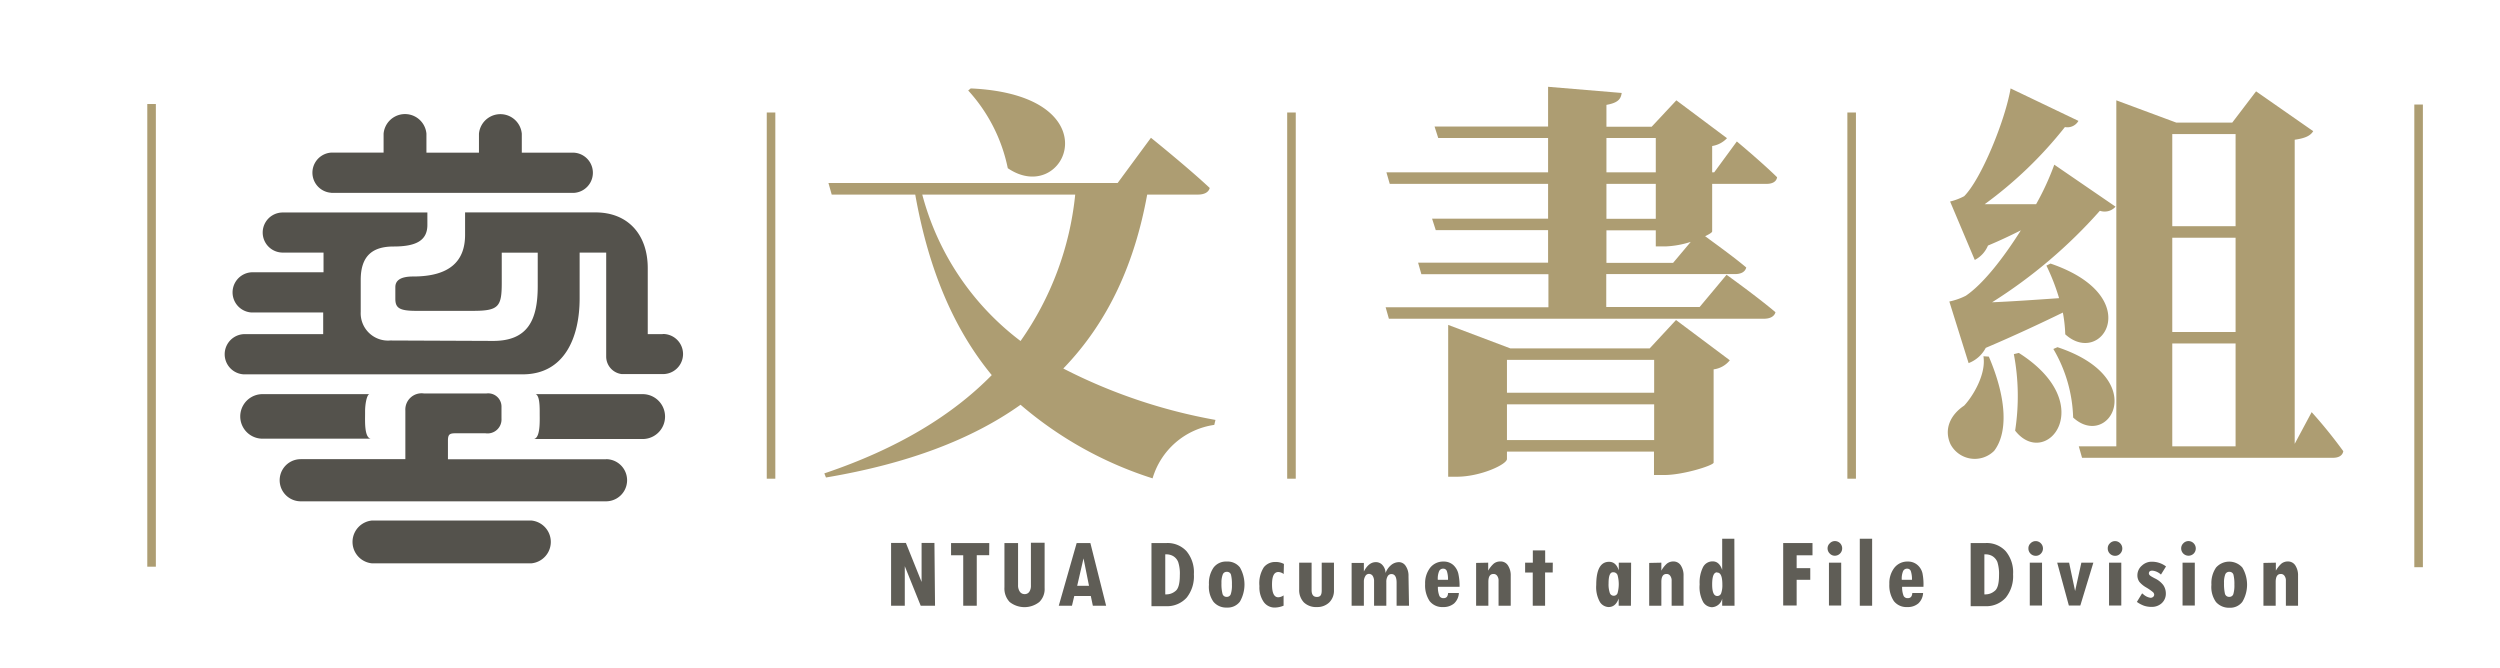 <svg id="圖層_1" data-name="圖層 1" xmlns="http://www.w3.org/2000/svg" viewBox="0 0 291.78 78">
  <defs>
    <style>
      .cls-1 {
        fill: #54524c;
      }

      .cls-2 {
        fill: #5f5d56;
      }

      .cls-3 {
        fill: #ad9d72;
      }

      .cls-4 {
        fill: none;
        stroke: #ad9d72;
        stroke-miterlimit: 10;
      }
    </style>
  </defs>
  <g>
    <path class="cls-1" d="M38.66,22.51H67a2.35,2.35,0,0,0,0-4.69h-6.1V15.61h0s0,0,0,0a2.51,2.51,0,0,0-5,0v0h0v2.21H49.77V15.6a2.51,2.51,0,0,0-5,0h0v2.21H38.66a2.35,2.35,0,0,0,0,4.69Z"/>
    <path class="cls-1" d="M70.73,53.6H52.28V51.43c0-.71.18-.86.85-.86h3.54a1.63,1.63,0,0,0,1.86-1.72V47.41a1.55,1.55,0,0,0-1.74-1.49H49.47a1.9,1.9,0,0,0-2.16,2v5.67H35.1a2.46,2.46,0,1,0,0,4.92H70.73a2.46,2.46,0,0,0,0-4.92Z"/>
    <path class="cls-1" d="M62,60.75H43.43a2.51,2.51,0,0,0,0,5H62a2.51,2.51,0,0,0,0-5Z"/>
    <path class="cls-1" d="M77.31,39H75.6v-7.7c0-3.93-2.31-6.51-6.1-6.51H54.28v2.62c0,3-1.71,4.86-6.06,4.86-1.72,0-2.08.63-2.08,1.25l0,1.35c0,1.07.47,1.41,2.43,1.41h6.62c3,0,3.37-.47,3.37-3.26V29.49h4.2v3.9c0,4-1.18,6.4-5.21,6.4l-12-.05A3.19,3.19,0,0,1,42.1,36.4V32.67c0-2.89,1.46-3.9,3.84-3.9,2.61,0,3.94-.69,3.94-2.52V24.8H33a2.34,2.34,0,0,0,0,4.68h4.76v2.3H29.34a2.35,2.35,0,0,0,0,4.69h8.38V39h-9.3a2.35,2.35,0,0,0,0,4.69H61c4.9,0,6.65-4.33,6.65-8.86V29.48h3.1V41.66a2.06,2.06,0,0,0,1.82,2h4.81a2.34,2.34,0,0,0,0-4.68Z"/>
    <path class="cls-1" d="M42.61,48.29V48c0-.78.18-1.88.49-2H30.64a2.6,2.6,0,0,0,0,5.2H43.27C42.51,51.07,42.61,49.11,42.61,48.29Z"/>
    <path class="cls-1" d="M75,46H62.52c.41.16.47,1.17.47,2v.3c0,.82.09,2.78-.67,2.94H75A2.6,2.6,0,0,0,75,46Z"/>
  </g>
  <g>
    <path class="cls-2" d="M109.13,70.7h-1.67l-1.86-4.62h0V70.7H104V63.37h1.73l1.83,4.55h0V63.37h1.5Z"/>
    <path class="cls-2" d="M115.45,64.8H114v5.9h-1.58V64.81H111V63.38h4.46Z"/>
    <path class="cls-2" d="M121.92,68.64a2.1,2.1,0,0,1-.62,1.62,2.79,2.79,0,0,1-3.46,0,2.29,2.29,0,0,1-.61-1.72V63.38h1.59v4.88a1.31,1.31,0,0,0,.21.8.66.66,0,0,0,.56.28.63.63,0,0,0,.54-.27,1.24,1.24,0,0,0,.19-.73v-5h1.6Z"/>
    <path class="cls-2" d="M129.1,70.7h-1.55l-.24-1.14h-1.93l-.27,1.14h-1.54l2.09-7.32h1.6Zm-2-2.33-.64-3.2h0l-.74,3.2Z"/>
    <path class="cls-2" d="M134.39,63.38h1.76a3,3,0,0,1,2.32.94,3.83,3.83,0,0,1,.87,2.7,4,4,0,0,1-.84,2.73,3.08,3.08,0,0,1-2.41,1h-1.7ZM136,64.7v4.67h.19a1.64,1.64,0,0,0,1-.39c.34-.25.51-.87.51-1.84a4.35,4.35,0,0,0-.19-1.54,1.41,1.41,0,0,0-.56-.68,1.54,1.54,0,0,0-.76-.22Z"/>
    <path class="cls-2" d="M141.1,68.24a3.21,3.21,0,0,1,.54-2,1.81,1.81,0,0,1,1.53-.7,1.83,1.83,0,0,1,1.54.68,4,4,0,0,1,0,4,1.78,1.78,0,0,1-1.51.69,1.93,1.93,0,0,1-1.57-.67A3,3,0,0,1,141.1,68.24Zm2.68,0a4.46,4.46,0,0,0-.11-1.17.47.47,0,0,0-.48-.33.48.48,0,0,0-.48.31,2.59,2.59,0,0,0-.15,1,4.53,4.53,0,0,0,.12,1.25.47.47,0,0,0,.49.36.47.47,0,0,0,.48-.33A3.24,3.24,0,0,0,143.78,68.22Z"/>
    <path class="cls-2" d="M149.82,67a1.06,1.06,0,0,0-.62-.24c-.5,0-.74.48-.74,1.46s.24,1.49.73,1.49a1.14,1.14,0,0,0,.62-.22v1.2a2.84,2.84,0,0,1-1,.22,1.56,1.56,0,0,1-1.33-.67,3,3,0,0,1-.49-1.84,3.44,3.44,0,0,1,.52-2.2,1.68,1.68,0,0,1,1.34-.61,2,2,0,0,1,1,.23Z"/>
    <path class="cls-2" d="M155.69,68.88a1.92,1.92,0,0,1-.55,1.43,2,2,0,0,1-1.44.54,2.06,2.06,0,0,1-1.52-.54,2.08,2.08,0,0,1-.55-1.52V65.67h1.45v3.2c0,.53.2.8.62.8s.56-.25.56-.76V65.67h1.43Z"/>
    <path class="cls-2" d="M164.45,70.7H163V68c0-.65-.2-1-.6-1a.49.49,0,0,0-.44.25,1.26,1.26,0,0,0-.16.69V70.7h-1.43V67.87a1.15,1.15,0,0,0-.16-.66.53.53,0,0,0-.45-.23.48.48,0,0,0-.41.26,1.18,1.18,0,0,0-.17.65V70.7h-1.43v-5h1.43v1h0c.38-.73.84-1.09,1.39-1.09a1,1,0,0,1,.78.34,1.4,1.4,0,0,1,.36.93h0a2.2,2.2,0,0,1,.65-.93,1.43,1.43,0,0,1,.9-.34.94.94,0,0,1,.81.46,2,2,0,0,1,.32,1.18Z"/>
    <path class="cls-2" d="M170.35,68.49h-2.53a2.66,2.66,0,0,0,.18,1.07.51.51,0,0,0,.5.25q.47,0,.51-.6h1.26a1.8,1.8,0,0,1-.56,1.22,1.91,1.91,0,0,1-1.29.42,1.86,1.86,0,0,1-1.56-.69,3.28,3.28,0,0,1-.53-2,2.92,2.92,0,0,1,.59-1.9,1.92,1.92,0,0,1,1.55-.72,1.67,1.67,0,0,1,1.13.39,2,2,0,0,1,.6,1A6.64,6.64,0,0,1,170.35,68.49ZM169,67.67a3,3,0,0,0-.13-1,.43.43,0,0,0-.42-.3.5.5,0,0,0-.49.3,2.25,2.25,0,0,0-.15,1Z"/>
    <path class="cls-2" d="M173.69,65.67v.93h0a3.29,3.29,0,0,1,.65-.82,1.2,1.2,0,0,1,.76-.25A1,1,0,0,1,176,66a2.1,2.1,0,0,1,.32,1.22V70.7h-1.42V67.79a.91.91,0,0,0-.16-.58.5.5,0,0,0-.44-.22c-.4,0-.59.31-.59.93V70.7h-1.43v-5Z"/>
    <path class="cls-2" d="M181.22,66.81h-.89V70.7h-1.44V66.82H178V65.67h.9V64.24h1.44v1.43h.89Z"/>
    <path class="cls-2" d="M190.35,70.7h-1.43v-.85h0c-.24.67-.63,1-1.18,1a1.26,1.26,0,0,1-1-.57,3.5,3.5,0,0,1-.44-2c0-1.81.5-2.71,1.5-2.71.54,0,.92.34,1.13,1h0v-.9h1.44Zm-2.1-3.91c-.34,0-.51.42-.51,1.28a3.13,3.13,0,0,0,.14,1.12.47.47,0,0,0,.46.34.46.46,0,0,0,.45-.31,4,4,0,0,0,0-2.09.51.51,0,0,0-.5-.34Z"/>
    <path class="cls-2" d="M193.9,65.67v.93h0a3.08,3.08,0,0,1,.65-.82,1.2,1.2,0,0,1,.76-.25,1,1,0,0,1,.86.46,2.1,2.1,0,0,1,.32,1.22V70.7H195.1V67.79a.91.91,0,0,0-.16-.58.5.5,0,0,0-.44-.22q-.6,0-.6.93V70.7h-1.42v-5Z"/>
    <path class="cls-2" d="M202.44,70.7H201v-.83h0a1.29,1.29,0,0,1-1.2,1,1.27,1.27,0,0,1-1-.57,3.65,3.65,0,0,1-.43-2.1,4,4,0,0,1,.39-2,1.24,1.24,0,0,1,1.13-.68q.78,0,1.11,1h0V62.88h1.42Zm-2.05-3.9c-.37,0-.56.47-.56,1.4s.2,1.36.6,1.36a.47.47,0,0,0,.45-.32,2.77,2.77,0,0,0,.14-1c0-1-.21-1.42-.62-1.42Z"/>
    <path class="cls-2" d="M211.54,64.81h-1.85v1.5h1.59v1.36h-1.59v3h-1.57V63.38h3.42Z"/>
    <path class="cls-2" d="M213.3,64a.79.79,0,0,1,.26-.59.81.81,0,0,1,.6-.26.86.86,0,0,1,.6.25.86.86,0,0,1-.6,1.46.8.8,0,0,1-.6-.25A.83.83,0,0,1,213.3,64Zm.16,1.67h1.43v5h-1.43Z"/>
    <path class="cls-2" d="M218.5,70.7h-1.44V62.88h1.44Z"/>
    <path class="cls-2" d="M224.49,68.49H222a2.66,2.66,0,0,0,.18,1.07.51.51,0,0,0,.5.25q.47,0,.51-.6h1.26a1.8,1.8,0,0,1-.56,1.22,1.89,1.89,0,0,1-1.29.42,1.86,1.86,0,0,1-1.56-.69,3.28,3.28,0,0,1-.53-2,2.92,2.92,0,0,1,.59-1.9,1.92,1.92,0,0,1,1.55-.72,1.67,1.67,0,0,1,1.13.39,1.83,1.83,0,0,1,.6,1A6.64,6.64,0,0,1,224.49,68.49Zm-1.34-.82a3,3,0,0,0-.13-1,.43.43,0,0,0-.42-.3.5.5,0,0,0-.49.3,2.25,2.25,0,0,0-.15,1Z"/>
    <path class="cls-2" d="M230,63.38h1.75a3,3,0,0,1,2.33.94,3.83,3.83,0,0,1,.87,2.7,4,4,0,0,1-.85,2.73,3.05,3.05,0,0,1-2.41,1H230Zm1.6,1.32v4.67h.19a1.64,1.64,0,0,0,1-.39c.35-.25.52-.87.52-1.84a4.6,4.6,0,0,0-.19-1.54,1.47,1.47,0,0,0-.56-.68,1.54,1.54,0,0,0-.76-.22Z"/>
    <path class="cls-2" d="M236.74,64a.78.78,0,0,1,.25-.59.83.83,0,0,1,1.2,0,.86.86,0,0,1,0,1.21.79.79,0,0,1-.6.25.85.85,0,0,1-.85-.86Zm.16,1.67h1.43v5H236.9Z"/>
    <path class="cls-2" d="M240.1,65.67h1.39l.7,3.31.73-3.31h1.4l-1.52,5h-1.34Z"/>
    <path class="cls-2" d="M246,64a.78.78,0,0,1,.25-.59.83.83,0,0,1,1.2,0,.86.86,0,0,1,0,1.21.79.79,0,0,1-.6.25A.85.85,0,0,1,246,64Zm.15,1.67h1.43v5h-1.43Z"/>
    <path class="cls-2" d="M252.21,67.06a1.72,1.72,0,0,0-1-.46c-.27,0-.41.11-.41.32s.22.33.67.57a2.72,2.72,0,0,1,1,.78,1.74,1.74,0,0,1,.31,1,1.49,1.49,0,0,1-.47,1.12,1.69,1.69,0,0,1-1.2.44,2.64,2.64,0,0,1-.89-.14,3.49,3.49,0,0,1-.82-.44l.61-1,.13.1a1.59,1.59,0,0,0,.85.42.45.45,0,0,0,.31-.11.34.34,0,0,0,.12-.27.44.44,0,0,0-.18-.31,5.63,5.63,0,0,0-.74-.51,3,3,0,0,1-.8-.65,1.3,1.3,0,0,1-.24-.79A1.48,1.48,0,0,1,250,66a1.66,1.66,0,0,1,1.21-.44,2.71,2.71,0,0,1,1.59.55Z"/>
    <path class="cls-2" d="M254.57,64a.82.82,0,0,1,.25-.59.83.83,0,0,1,.61-.26.86.86,0,0,1,.6,1.46.86.86,0,0,1-1.21,0A.86.86,0,0,1,254.57,64Zm.16,1.67h1.43v5h-1.43Z"/>
    <path class="cls-2" d="M258.1,68.24a3.21,3.21,0,0,1,.54-2,2.05,2.05,0,0,1,3.07,0,3.91,3.91,0,0,1,0,4,1.77,1.77,0,0,1-1.5.69,2,2,0,0,1-1.58-.67A3,3,0,0,1,258.1,68.24Zm2.68,0a4.46,4.46,0,0,0-.11-1.17.47.47,0,0,0-.48-.33.48.48,0,0,0-.48.31,2.63,2.63,0,0,0-.14,1,5.09,5.09,0,0,0,.11,1.25.49.49,0,0,0,.5.36.47.47,0,0,0,.48-.33A3.59,3.59,0,0,0,260.78,68.22Z"/>
    <path class="cls-2" d="M265.62,65.67v.93h0a3.29,3.29,0,0,1,.65-.82,1.2,1.2,0,0,1,.76-.25,1,1,0,0,1,.86.46,2.1,2.1,0,0,1,.32,1.22V70.7h-1.42V67.79a.91.91,0,0,0-.16-.58.5.5,0,0,0-.44-.22c-.39,0-.59.31-.59.93V70.7h-1.43v-5Z"/>
  </g>
  <g>
    <path class="cls-3" d="M133.89,22.71c-1.44,7.92-4.46,14.78-9.79,20.3a63.16,63.16,0,0,0,17.76,6l-.14.58a8.81,8.81,0,0,0-7.2,6.24,44.14,44.14,0,0,1-15.41-8.59c-5.62,4-13.06,6.86-22.71,8.49l-.19-.48c8.55-2.88,14.93-6.77,19.54-11.47-4.23-5.14-7.3-11.9-8.93-21.07H97.07l-.38-1.35h33.75l3.89-5.28s4.36,3.51,6.86,5.86c-.14.53-.67.77-1.39.77Zm-26.25,0A31.48,31.48,0,0,0,119.11,39.8a35.9,35.9,0,0,0,6.38-17.09Zm5.66-12.39c16.8.77,11.09,13.92,4.32,9.31A19.1,19.1,0,0,0,113,10.56Z"/>
    <path class="cls-3" d="M201.51,32.07s3.55,2.54,5.71,4.37c-.14.52-.67.76-1.34.76H162.1l-.38-1.34h19V32H165.89l-.38-1.34h15.17v-3.8H167.57l-.43-1.34h13.54V21.46H162.2l-.39-1.35h18.87v-4H167.86l-.43-1.34h13.25V10.13l8.59.72c-.1.72-.43,1.15-1.78,1.39v2.55h5.28l2.88-3.08,5.91,4.42a3,3,0,0,1-1.73.91v3.07h.24l2.64-3.6s3,2.5,4.7,4.18c-.09.53-.57.77-1.24.77h-6.34V27c0,.14-.34.33-.82.57,1.11.82,3.32,2.4,4.8,3.65-.14.53-.62.77-1.34.77h-15v3.84h10.9Zm-5.9,5.28,6.28,4.7A2.89,2.89,0,0,1,200,43.11V54c-.05.33-3.55,1.44-5.76,1.44h-1.2V52.71H175.88v.86c0,.63-3.08,2.07-5.86,2.07h-1V37.92l7.25,2.74h16.27ZM175.88,42v3.84h17.18V42Zm17.18,9.36V47.19H175.88v4.17Zm-5.57-31.25h5.76v-4h-5.76Zm0,5.43h5.76V21.46h-5.76Zm0,5.14h7.78l2.06-2.45a11.06,11.06,0,0,1-2.92.53h-1.16V26.88h-5.76Z"/>
    <path class="cls-3" d="M232.12,41.62c2.2,5.14,2.16,9,.62,11a3.2,3.2,0,0,1-5.09-.77c-.81-1.77,0-3.45,1.59-4.51,1-1.06,2.59-3.65,2.25-5.76Zm-4.61-6.43a7.75,7.75,0,0,0,1.92-.67c2-1.35,4.37-4.37,6.43-7.64-1.15.58-2.45,1.2-3.84,1.78a3.32,3.32,0,0,1-1.54,1.68l-2.88-6.82a7,7,0,0,0,1.64-.62c2-2,4.8-8.88,5.42-12.58l7.92,3.79a1.49,1.49,0,0,1-1.58.72,47.67,47.67,0,0,1-9.36,9c1.77,0,3.88,0,6,0a30.8,30.8,0,0,0,2.12-4.61l7.15,4.9a1.7,1.7,0,0,1-1.83.48A58.21,58.21,0,0,1,232.5,35.28c2.21-.09,4.94-.28,7.82-.48A24.41,24.41,0,0,0,238.84,31l.48-.24c11.23,3.84,6,12.15,1.72,8.26a16.17,16.17,0,0,0-.28-2.54c-2.36,1.15-5.52,2.64-9,4.12a3.78,3.78,0,0,1-2,1.78Zm8.11,6c9.46,6,3.17,13.68-.43,9.07a26.31,26.31,0,0,0-.15-8.93Zm4.51-.67c11,3.65,6,12.05,1.83,8.21a16.65,16.65,0,0,0-2.31-8ZM269.8,48.1a56.44,56.44,0,0,1,3.69,4.56c-.09.53-.57.77-1.19.77H243l-.38-1.34H247V11.71l7,2.6h6.53l2.78-3.65,6.67,4.65c-.33.53-.91.82-2.16,1V51.8ZM253.53,15.65V26.4h7.39V15.65Zm7.39,12.1h-7.39v11h7.39Zm-7.39,24.34h7.39v-12h-7.39Z"/>
  </g>
  <line class="cls-4" x1="89.99" y1="13.13" x2="89.99" y2="55.87"/>
  <line class="cls-4" x1="150.73" y1="13.13" x2="150.73" y2="55.87"/>
  <line class="cls-4" x1="216.11" y1="13.13" x2="216.11" y2="55.87"/>
  <line class="cls-4" x1="282.28" y1="12.2" x2="282.28" y2="66.2"/>
  <line class="cls-4" x1="17.69" y1="12.14" x2="17.69" y2="66.14"/>
</svg>
